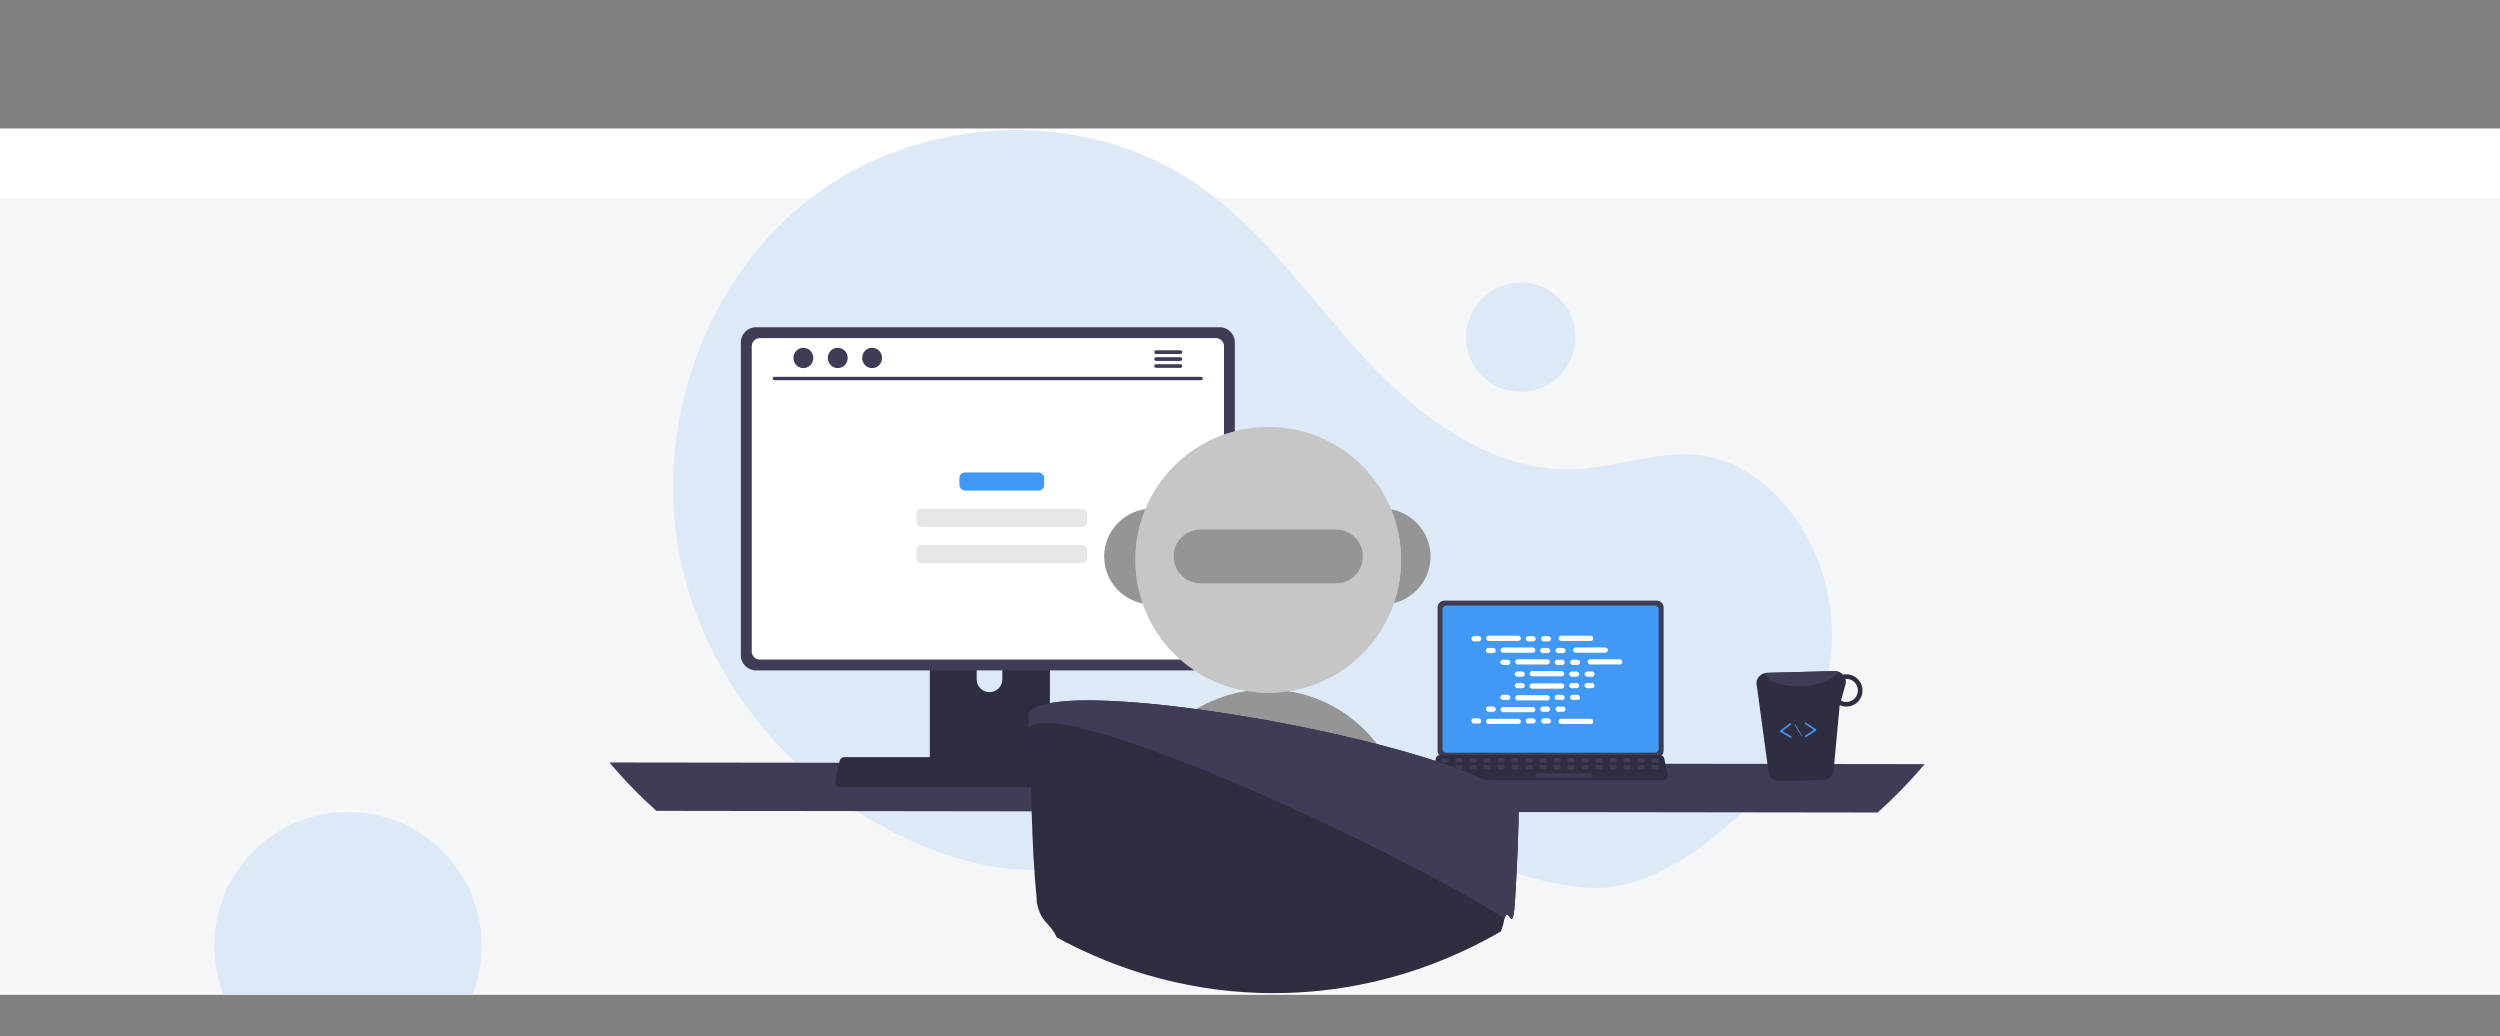 <?xml version="1.0" encoding="UTF-8"?>
<svg width="1440px" height="597px" viewBox="0 0 1440 597" version="1.1" xmlns="http://www.w3.org/2000/svg" xmlns:xlink="http://www.w3.org/1999/xlink">
    <rect x="0" y="0" width="1440" height="597" fill="#808080" stroke="none"/>
    <title>Group 8</title>
    <g id="Blog-posts" stroke="none" stroke-width="1" fill="none" fill-rule="evenodd">
        <g id="Getting-started-with-code-mods" transform="translate(0, -1004)">
            <g id="Group-7" transform="translate(0, 1004)">
                <rect id="Rectangle" fill="#FFFFFF" x="0" y="74" width="1440" height="499"></rect>
                <rect id="Rectangle" fill="#F4F6F8" x="0" y="114" width="1440" height="458"></rect>
                <g id="Group-5" transform="translate(123.456, 0)">
                    <g id="undraw_programming_re_kg9v">
                        <ellipse id="Oval" fill="#DDE9F6" fill-rule="nonzero" cx="752.496" cy="194.225" rx="31.496" ry="31.5"></ellipse>
                        <path d="M76.991,467.725 C119.512,467.725 153.982,502.199 153.982,544.725 C153.982,554.708 152.083,564.247 148.626,573.001 L5.357,573.001 C1.899,564.247 0,554.708 0,544.725 C0,502.199 34.47,467.725 76.991,467.725 Z" id="Combined-Shape" fill="#DDE9F6" fill-rule="nonzero"></path>
                        <path d="M868.281,499.713 C906.495,470.603 924.747,421.687 913.32,375.024 C913.036,373.865 912.737,372.708 912.421,371.554 C904.846,343.856 886.104,317.531 858.79,308.68 C835.854,301.249 810.82,306.963 786.893,304.008 C739.923,298.207 703.508,260.199 677.886,220.403 C652.263,180.608 632.572,136.063 598.525,103.186 C542.405,48.994 450.858,37.326 381.277,72.601 C311.696,107.876 267.373,186.136 269.263,264.133 C271.154,342.129 317.451,416.699 384.687,456.263 C409.387,470.797 437.954,481.093 466.384,477.491 C491.053,474.364 513.468,461.108 538.02,457.172 C576.623,450.984 614.979,468.44 648.367,488.781 C681.755,509.121 714.006,533.232 751.947,542.662 C788.787,551.818 834.429,525.5 868.281,499.713 Z" id="Path" fill="#DDE9F6" fill-rule="nonzero" transform="translate(592.949, 298.5) rotate(-10) translate(-592.949, -298.5) "></path>
                        <path d="M227.544,439.179 C235.909,449.091 244.956,458.407 254.62,467.057 L958.07,468.02 C967.734,459.37 976.782,450.054 985.146,440.142 L227.544,439.179 Z" id="Path" fill="#3F3D56" fill-rule="nonzero"></path>
                        <path d="M704.577,349.912 L704.577,432.443 C704.579,434.633 706.353,436.407 708.543,436.409 L830.831,436.409 C833.021,436.407 834.795,434.633 834.797,432.443 L834.797,349.912 C834.792,347.724 833.019,345.952 830.831,345.949 L708.543,345.949 C706.355,345.952 704.582,347.724 704.577,349.912 L704.577,349.912 Z" id="Path" fill="#3F3D56" fill-rule="nonzero"></path>
                        <path d="M707.446,350.939 L707.446,431.424 C707.448,432.594 708.395,433.542 709.565,433.544 L829.813,433.544 C830.983,433.542 831.931,432.594 831.933,431.424 L831.933,350.939 C831.933,349.767 830.984,348.817 829.813,348.814 L709.565,348.814 C708.394,348.817 707.446,349.767 707.446,350.939 L707.446,350.939 Z" id="Path" fill="#4299F5" fill-rule="nonzero"></path>
                        <path d="M702.019,448.538 C702.473,449.107 703.163,449.437 703.891,449.434 L834.832,449.434 C835.558,449.433 836.244,449.105 836.701,448.542 C837.158,447.979 837.336,447.24 837.188,446.53 L835.155,436.874 C834.984,436.074 834.419,435.415 833.655,435.123 C833.382,435.016 833.092,434.962 832.8,434.962 L705.915,434.962 C705.622,434.962 705.332,435.016 705.06,435.123 C704.296,435.415 703.731,436.074 703.56,436.874 L701.527,446.53 C701.381,447.239 701.561,447.977 702.019,448.538 L702.019,448.538 Z" id="Path" fill="#2F2E41" fill-rule="nonzero"></path>
                        <rect id="Rectangle" fill="#3F3D56" fill-rule="nonzero" transform="translate(829.853, 437.911) rotate(-180) translate(-829.853, -437.911) " x="827.837" y="436.701" width="4.033" height="2.42" rx="0.488"></rect>
                        <rect id="Rectangle" fill="#3F3D56" fill-rule="nonzero" transform="translate(821.787, 437.911) rotate(-180) translate(-821.787, -437.911) " x="819.771" y="436.701" width="4.033" height="2.42" rx="0.488"></rect>
                        <rect id="Rectangle" fill="#3F3D56" fill-rule="nonzero" transform="translate(813.722, 437.911) rotate(-180) translate(-813.722, -437.911) " x="811.705" y="436.701" width="4.033" height="2.42" rx="0.488"></rect>
                        <rect id="Rectangle" fill="#3F3D56" fill-rule="nonzero" transform="translate(805.656, 437.911) rotate(-180) translate(-805.656, -437.911) " x="803.639" y="436.701" width="4.033" height="2.42" rx="0.488"></rect>
                        <rect id="Rectangle" fill="#3F3D56" fill-rule="nonzero" transform="translate(797.59, 437.911) rotate(-180) translate(-797.59, -437.911) " x="795.573" y="436.701" width="4.033" height="2.42" rx="0.488"></rect>
                        <rect id="Rectangle" fill="#3F3D56" fill-rule="nonzero" transform="translate(789.524, 437.911) rotate(-180) translate(-789.524, -437.911) " x="787.507" y="436.701" width="4.033" height="2.42" rx="0.488"></rect>
                        <rect id="Rectangle" fill="#3F3D56" fill-rule="nonzero" transform="translate(781.458, 437.911) rotate(-180) translate(-781.458, -437.911) " x="779.441" y="436.701" width="4.033" height="2.42" rx="0.488"></rect>
                        <rect id="Rectangle" fill="#3F3D56" fill-rule="nonzero" transform="translate(773.392, 437.911) rotate(-180) translate(-773.392, -437.911) " x="771.376" y="436.701" width="4.033" height="2.42" rx="0.488"></rect>
                        <rect id="Rectangle" fill="#3F3D56" fill-rule="nonzero" transform="translate(765.326, 437.911) rotate(-180) translate(-765.326, -437.911) " x="763.31" y="436.701" width="4.033" height="2.42" rx="0.488"></rect>
                        <rect id="Rectangle" fill="#3F3D56" fill-rule="nonzero" transform="translate(757.26, 437.911) rotate(-180) translate(-757.26, -437.911) " x="755.244" y="436.701" width="4.033" height="2.42" rx="0.488"></rect>
                        <rect id="Rectangle" fill="#3F3D56" fill-rule="nonzero" transform="translate(749.194, 437.911) rotate(-180) translate(-749.194, -437.911) " x="747.178" y="436.701" width="4.033" height="2.42" rx="0.488"></rect>
                        <rect id="Rectangle" fill="#3F3D56" fill-rule="nonzero" transform="translate(741.128, 437.911) rotate(-180) translate(-741.128, -437.911) " x="739.112" y="436.701" width="4.033" height="2.42" rx="0.488"></rect>
                        <rect id="Rectangle" fill="#3F3D56" fill-rule="nonzero" transform="translate(733.062, 437.911) rotate(-180) translate(-733.062, -437.911) " x="731.046" y="436.701" width="4.033" height="2.42" rx="0.488"></rect>
                        <rect id="Rectangle" fill="#3F3D56" fill-rule="nonzero" transform="translate(724.997, 437.911) rotate(-180) translate(-724.997, -437.911) " x="722.98" y="436.701" width="4.033" height="2.42" rx="0.488"></rect>
                        <rect id="Rectangle" fill="#3F3D56" fill-rule="nonzero" transform="translate(716.931, 437.911) rotate(-180) translate(-716.931, -437.911) " x="714.914" y="436.701" width="4.033" height="2.42" rx="0.488"></rect>
                        <rect id="Rectangle" fill="#3F3D56" fill-rule="nonzero" transform="translate(708.865, 437.911) rotate(-180) translate(-708.865, -437.911) " x="706.848" y="436.701" width="4.033" height="2.42" rx="0.488"></rect>
                        <rect id="Rectangle" fill="#3F3D56" fill-rule="nonzero" transform="translate(829.949, 441.944) rotate(-180) translate(-829.949, -441.944) " x="827.932" y="440.734" width="4.033" height="2.42" rx="0.488"></rect>
                        <rect id="Rectangle" fill="#3F3D56" fill-rule="nonzero" transform="translate(821.883, 441.944) rotate(-180) translate(-821.883, -441.944) " x="819.866" y="440.734" width="4.033" height="2.42" rx="0.488"></rect>
                        <rect id="Rectangle" fill="#3F3D56" fill-rule="nonzero" transform="translate(813.817, 441.944) rotate(-180) translate(-813.817, -441.944) " x="811.8" y="440.734" width="4.033" height="2.42" rx="0.488"></rect>
                        <rect id="Rectangle" fill="#3F3D56" fill-rule="nonzero" transform="translate(805.751, 441.944) rotate(-180) translate(-805.751, -441.944) " x="803.734" y="440.734" width="4.033" height="2.42" rx="0.488"></rect>
                        <rect id="Rectangle" fill="#3F3D56" fill-rule="nonzero" transform="translate(797.685, 441.944) rotate(-180) translate(-797.685, -441.944) " x="795.669" y="440.734" width="4.033" height="2.42" rx="0.488"></rect>
                        <rect id="Rectangle" fill="#3F3D56" fill-rule="nonzero" transform="translate(789.619, 441.944) rotate(-180) translate(-789.619, -441.944) " x="787.603" y="440.734" width="4.033" height="2.42" rx="0.488"></rect>
                        <rect id="Rectangle" fill="#3F3D56" fill-rule="nonzero" transform="translate(781.553, 441.944) rotate(-180) translate(-781.553, -441.944) " x="779.537" y="440.734" width="4.033" height="2.42" rx="0.488"></rect>
                        <rect id="Rectangle" fill="#3F3D56" fill-rule="nonzero" transform="translate(773.487, 441.944) rotate(-180) translate(-773.487, -441.944) " x="771.471" y="440.734" width="4.033" height="2.42" rx="0.488"></rect>
                        <rect id="Rectangle" fill="#3F3D56" fill-rule="nonzero" transform="translate(765.421, 441.944) rotate(-180) translate(-765.421, -441.944) " x="763.405" y="440.734" width="4.033" height="2.42" rx="0.488"></rect>
                        <rect id="Rectangle" fill="#3F3D56" fill-rule="nonzero" transform="translate(757.356, 441.944) rotate(-180) translate(-757.356, -441.944) " x="755.339" y="440.734" width="4.033" height="2.42" rx="0.488"></rect>
                        <rect id="Rectangle" fill="#3F3D56" fill-rule="nonzero" transform="translate(749.29, 441.944) rotate(-180) translate(-749.29, -441.944) " x="747.273" y="440.734" width="4.033" height="2.42" rx="0.488"></rect>
                        <rect id="Rectangle" fill="#3F3D56" fill-rule="nonzero" transform="translate(741.224, 441.944) rotate(-180) translate(-741.224, -441.944) " x="739.207" y="440.734" width="4.033" height="2.42" rx="0.488"></rect>
                        <rect id="Rectangle" fill="#3F3D56" fill-rule="nonzero" transform="translate(733.158, 441.944) rotate(-180) translate(-733.158, -441.944) " x="731.141" y="440.734" width="4.033" height="2.42" rx="0.488"></rect>
                        <rect id="Rectangle" fill="#3F3D56" fill-rule="nonzero" transform="translate(725.092, 441.944) rotate(-180) translate(-725.092, -441.944) " x="723.075" y="440.734" width="4.033" height="2.42" rx="0.488"></rect>
                        <rect id="Rectangle" fill="#3F3D56" fill-rule="nonzero" transform="translate(717.026, 441.944) rotate(-180) translate(-717.026, -441.944) " x="715.01" y="440.734" width="4.033" height="2.42" rx="0.488"></rect>
                        <rect id="Rectangle" fill="#3F3D56" fill-rule="nonzero" transform="translate(708.96, 441.944) rotate(-180) translate(-708.96, -441.944) " x="706.944" y="440.734" width="4.033" height="2.42" rx="0.488"></rect>
                        <rect id="Rectangle" fill="#3F3D56" fill-rule="nonzero" transform="translate(777.117, 446.784) rotate(-180) translate(-777.117, -446.784) " x="760.985" y="445.574" width="32.264" height="2.42" rx="0.488"></rect>
                        <rect id="Rectangle" fill="#FFFFFF" fill-rule="nonzero" x="724.028" y="366.423" width="5.744" height="3.007" rx="1.503"></rect>
                        <rect id="Rectangle" fill="#FFFFFF" fill-rule="nonzero" x="755.343" y="366.423" width="5.744" height="3.007" rx="1.503"></rect>
                        <rect id="Rectangle" fill="#FFFFFF" fill-rule="nonzero" x="764.216" y="366.423" width="5.744" height="3.007" rx="1.503"></rect>
                        <rect id="Rectangle" fill="#FFFFFF" fill-rule="nonzero" x="732.546" y="366.172" width="20.024" height="3.007" rx="1.503"></rect>
                        <rect id="Rectangle" fill="#FFFFFF" fill-rule="nonzero" x="774.299" y="366.172" width="20.024" height="3.007" rx="1.503"></rect>
                        <rect id="Rectangle" fill="#FFFFFF" fill-rule="nonzero" x="732.379" y="373.208" width="5.744" height="3.007" rx="1.503"></rect>
                        <rect id="Rectangle" fill="#FFFFFF" fill-rule="nonzero" x="763.694" y="373.208" width="5.744" height="3.007" rx="1.503"></rect>
                        <rect id="Rectangle" fill="#FFFFFF" fill-rule="nonzero" x="772.566" y="373.208" width="5.744" height="3.007" rx="1.503"></rect>
                        <rect id="Rectangle" fill="#FFFFFF" fill-rule="nonzero" x="740.896" y="372.958" width="20.024" height="3.007" rx="1.503"></rect>
                        <rect id="Rectangle" fill="#FFFFFF" fill-rule="nonzero" x="782.65" y="372.958" width="20.024" height="3.007" rx="1.503"></rect>
                        <rect id="Rectangle" fill="#FFFFFF" fill-rule="nonzero" x="740.729" y="379.994" width="5.744" height="3.007" rx="1.503"></rect>
                        <rect id="Rectangle" fill="#FFFFFF" fill-rule="nonzero" x="772.045" y="379.994" width="5.744" height="3.007" rx="1.503"></rect>
                        <rect id="Rectangle" fill="#FFFFFF" fill-rule="nonzero" x="780.917" y="379.994" width="5.744" height="3.007" rx="1.503"></rect>
                        <rect id="Rectangle" fill="#FFFFFF" fill-rule="nonzero" x="749.247" y="379.744" width="20.024" height="3.007" rx="1.503"></rect>
                        <rect id="Rectangle" fill="#FFFFFF" fill-rule="nonzero" x="791.001" y="379.744" width="20.024" height="3.007" rx="1.503"></rect>
                        <rect id="Rectangle" fill="#FFFFFF" fill-rule="nonzero" x="749.08" y="386.78" width="5.744" height="3.007" rx="1.503"></rect>
                        <rect id="Rectangle" fill="#FFFFFF" fill-rule="nonzero" x="780.395" y="386.78" width="5.744" height="3.007" rx="1.503"></rect>
                        <rect id="Rectangle" fill="#FFFFFF" fill-rule="nonzero" x="789.268" y="386.78" width="5.744" height="3.007" rx="1.503"></rect>
                        <rect id="Rectangle" fill="#FFFFFF" fill-rule="nonzero" x="757.598" y="386.529" width="20.024" height="3.007" rx="1.503"></rect>
                        <rect id="Rectangle" fill="#FFFFFF" fill-rule="nonzero" x="755.343" y="413.763" width="5.744" height="3.007" rx="1.503"></rect>
                        <rect id="Rectangle" fill="#FFFFFF" fill-rule="nonzero" x="764.216" y="413.763" width="5.744" height="3.007" rx="1.503"></rect>
                        <rect id="Rectangle" fill="#FFFFFF" fill-rule="nonzero" x="774.299" y="414.014" width="20.024" height="3.007" rx="1.503"></rect>
                        <rect id="Rectangle" fill="#FFFFFF" fill-rule="nonzero" x="724.028" y="413.763" width="5.744" height="3.007" rx="1.503"></rect>
                        <rect id="Rectangle" fill="#FFFFFF" fill-rule="nonzero" x="732.546" y="414.014" width="20.024" height="3.007" rx="1.503"></rect>
                        <rect id="Rectangle" fill="#FFFFFF" fill-rule="nonzero" x="732.379" y="406.977" width="5.744" height="3.007" rx="1.503"></rect>
                        <rect id="Rectangle" fill="#FFFFFF" fill-rule="nonzero" x="763.694" y="406.977" width="5.744" height="3.007" rx="1.503"></rect>
                        <rect id="Rectangle" fill="#FFFFFF" fill-rule="nonzero" x="772.566" y="406.977" width="5.744" height="3.007" rx="1.503"></rect>
                        <rect id="Rectangle" fill="#FFFFFF" fill-rule="nonzero" x="740.896" y="407.228" width="20.024" height="3.007" rx="1.503"></rect>
                        <rect id="Rectangle" fill="#FFFFFF" fill-rule="nonzero" x="740.729" y="400.191" width="5.744" height="3.007" rx="1.503"></rect>
                        <rect id="Rectangle" fill="#FFFFFF" fill-rule="nonzero" x="772.045" y="400.191" width="5.744" height="3.007" rx="1.503"></rect>
                        <rect id="Rectangle" fill="#FFFFFF" fill-rule="nonzero" x="780.917" y="400.191" width="5.744" height="3.007" rx="1.503"></rect>
                        <rect id="Rectangle" fill="#FFFFFF" fill-rule="nonzero" x="749.247" y="400.442" width="20.024" height="3.007" rx="1.503"></rect>
                        <rect id="Rectangle" fill="#FFFFFF" fill-rule="nonzero" x="749.08" y="393.406" width="5.744" height="3.007" rx="1.503"></rect>
                        <rect id="Rectangle" fill="#FFFFFF" fill-rule="nonzero" x="780.395" y="393.406" width="5.744" height="3.007" rx="1.503"></rect>
                        <rect id="Rectangle" fill="#FFFFFF" fill-rule="nonzero" x="789.268" y="393.406" width="5.744" height="3.007" rx="1.503"></rect>
                        <rect id="Rectangle" fill="#FFFFFF" fill-rule="nonzero" x="757.598" y="393.656" width="20.024" height="3.007" rx="1.503"></rect>
                        <path d="M412.116,345.953 L412.116,444.716 L481.298,444.716 L481.298,345.953 C481.3,344.495 480.351,343.206 478.958,342.775 C478.638,342.67 478.303,342.618 477.966,342.621 L415.457,342.621 C414.572,342.62 413.723,342.97 413.096,343.595 C412.47,344.22 412.117,345.068 412.116,345.953 L412.116,345.953 Z M439.115,379.889 C439.152,375.836 442.448,372.571 446.5,372.571 C450.552,372.571 453.848,375.836 453.885,379.889 L453.885,391.348 C453.864,395.413 450.564,398.696 446.5,398.696 C442.436,398.696 439.136,395.413 439.115,391.348 L439.115,379.889 Z" id="Shape" fill="#2F2E41" fill-rule="nonzero"></path>
                        <path d="M411.904,441.558 L411.904,451.082 C411.908,452.108 412.736,452.941 413.763,452.95 L479.652,452.95 C480.679,452.945 481.51,452.11 481.51,451.082 L481.51,441.558 L411.904,441.558 Z" id="Path" fill="#3F3D56" fill-rule="nonzero"></path>
                        <path d="M303.283,197.154 L303.283,377.481 C303.287,382.266 307.165,386.144 311.949,386.148 L579.144,386.148 C583.929,386.144 587.806,382.266 587.81,377.481 L587.81,197.154 C587.799,192.374 583.924,188.503 579.144,188.497 L311.949,188.497 C307.169,188.503 303.295,192.374 303.283,197.154 Z" id="Path" fill="#3F3D56" fill-rule="nonzero"></path>
                        <path d="M309.552,199.398 L309.552,375.257 C309.556,377.813 311.627,379.884 314.183,379.889 L576.92,379.889 C579.476,379.884 581.547,377.813 581.552,375.257 L581.552,199.398 C581.552,196.838 579.479,194.762 576.92,194.756 L314.183,194.756 C311.624,194.762 309.552,196.838 309.552,199.398 Z" id="Path" fill="#FFFFFF" fill-rule="nonzero"></path>
                        <path d="M358.311,452.304 C358.853,452.984 359.676,453.378 360.545,453.373 L516.857,453.373 C517.722,453.372 518.542,452.981 519.087,452.309 C519.632,451.636 519.846,450.754 519.668,449.907 L517.242,438.38 C517.037,437.425 516.363,436.638 515.451,436.29 C515.126,436.163 514.779,436.097 514.43,436.098 L362.962,436.098 C362.613,436.097 362.266,436.163 361.941,436.29 C361.029,436.638 360.355,437.425 360.15,438.38 L357.724,449.907 C357.549,450.754 357.765,451.634 358.311,452.304 Z" id="Path" fill="#2F2E41" fill-rule="nonzero"></path>
                        <path d="M568.393,218.982 L322.551,218.982 C322.02,218.97 321.595,218.536 321.595,218.004 C321.595,217.472 322.02,217.038 322.551,217.026 L568.393,217.026 C568.925,217.038 569.35,217.472 569.35,218.004 C569.35,218.536 568.925,218.97 568.393,218.982 L568.393,218.982 Z" id="Path" fill="#3F3D56" fill-rule="nonzero"></path>
                        <ellipse id="Oval" fill="#3F3D56" fill-rule="nonzero" cx="339.286" cy="206.176" rx="5.729" ry="5.858"></ellipse>
                        <ellipse id="Oval" fill="#3F3D56" fill-rule="nonzero" cx="359.079" cy="206.176" rx="5.729" ry="5.858"></ellipse>
                        <ellipse id="Oval" fill="#3F3D56" fill-rule="nonzero" cx="378.872" cy="206.176" rx="5.729" ry="5.858"></ellipse>
                        <path d="M556.475,201.767 L542.417,201.767 C541.839,201.78 541.378,202.253 541.378,202.831 C541.378,203.409 541.839,203.882 542.417,203.895 L556.475,203.895 C557.057,203.887 557.524,203.413 557.524,202.831 C557.524,202.249 557.057,201.775 556.475,201.767 Z" id="Path" fill="#3F3D56" fill-rule="nonzero"></path>
                        <path d="M556.475,205.763 L542.417,205.763 C541.839,205.776 541.376,206.249 541.376,206.827 C541.376,207.406 541.839,207.879 542.417,207.891 L556.475,207.891 C557.058,207.884 557.526,207.41 557.526,206.827 C557.526,206.245 557.058,205.77 556.475,205.763 L556.475,205.763 Z" id="Path" fill="#3F3D56" fill-rule="nonzero"></path>
                        <path d="M556.475,209.76 L542.417,209.76 C541.839,209.773 541.378,210.245 541.378,210.824 C541.378,211.402 541.839,211.874 542.417,211.888 L556.475,211.888 C557.057,211.88 557.524,211.406 557.524,210.824 C557.524,210.242 557.057,209.768 556.475,209.76 Z" id="Path" fill="#3F3D56" fill-rule="nonzero"></path>
                        <path d="M895.384,445.737 C896.254,448.272 898.658,449.956 901.337,449.908 L926.845,449.252 C929.547,449.199 931.891,447.373 932.604,444.767 L936.214,406.164 C937.494,406.744 938.889,407.031 940.294,407.002 C943.617,406.919 946.642,405.069 948.231,402.15 C949.82,399.231 949.731,395.685 947.998,392.849 C946.264,390.013 943.15,388.318 939.827,388.401 C939.266,388.399 938.705,388.457 938.156,388.575 C936.947,387.267 935.243,386.532 933.463,386.549 L894.225,387.563 C893.9,387.575 893.576,387.615 893.258,387.683 C891.517,388.008 890.001,389.07 889.102,390.595 C888.202,392.121 888.007,393.961 888.565,395.642 L895.384,445.737 Z M936.954,403.543 L939.523,394.344 C939.815,393.281 939.822,392.16 939.542,391.094 C939.667,391.094 939.777,391.035 939.901,391.034 C943.568,390.959 946.605,393.865 946.691,397.532 C946.777,401.199 943.879,404.244 940.213,404.34 C939.074,404.376 937.948,404.1 936.954,403.543 L936.954,403.543 Z" id="Shape" fill="#2F2E41" fill-rule="nonzero"></path>
                        <path d="M893.258,387.683 C894.093,392.464 903.492,395.824 914.793,395.24 C925.185,394.761 933.682,391.112 935.239,386.787 C934.662,386.616 934.063,386.536 933.463,386.55 L894.225,387.563 C893.9,387.575 893.576,387.615 893.258,387.683 L893.258,387.683 Z" id="Path" fill="#3F3D56" fill-rule="nonzero"></path>
                        <path d="M916.864,424.525 C916.916,424.512 916.965,424.49 917.009,424.461 L922.549,420.835 C922.685,420.746 922.767,420.594 922.767,420.432 C922.767,420.27 922.685,420.118 922.549,420.029 L916.791,416.258 C916.648,416.162 916.464,416.152 916.31,416.229 C916.156,416.306 916.055,416.46 916.045,416.632 C916.036,416.805 916.119,416.969 916.264,417.063 L921.406,420.431 L916.482,423.655 C916.285,423.784 916.21,424.036 916.305,424.252 C916.4,424.467 916.636,424.583 916.864,424.525 L916.864,424.525 Z" id="Path" fill="#4299F5" fill-rule="nonzero"></path>
                        <path d="M908.115,424.928 C908.305,424.88 908.447,424.721 908.473,424.527 C908.5,424.333 908.406,424.141 908.236,424.044 L903.13,421.116 L908.065,417.45 C908.203,417.347 908.276,417.179 908.256,417.008 C908.236,416.837 908.127,416.69 907.969,416.622 C907.811,416.554 907.629,416.575 907.491,416.677 L901.966,420.782 C901.835,420.879 901.763,421.035 901.772,421.197 C901.782,421.359 901.872,421.505 902.013,421.586 L907.757,424.879 C907.865,424.941 907.994,424.959 908.115,424.928 Z" id="Path" fill="#4299F5" fill-rule="nonzero"></path>
                        <path d="M914.313,423.858 C914.336,423.853 914.358,423.843 914.377,423.831 C914.43,423.799 914.469,423.747 914.483,423.687 C914.498,423.626 914.488,423.563 914.456,423.51 L910.641,417.237 C910.573,417.126 910.429,417.092 910.319,417.159 C910.209,417.226 910.174,417.37 910.241,417.48 L914.056,423.753 C914.11,423.841 914.214,423.883 914.313,423.858 L914.313,423.858 Z" id="Path" fill="#4299F5" fill-rule="nonzero"></path>
                        <rect id="Rectangle" fill="#4299F5" fill-rule="nonzero" x="429.154" y="272.138" width="48.836" height="10.444" rx="3.264"></rect>
                        <rect id="Rectangle" fill="#E6E6E6" fill-rule="nonzero" x="404.352" y="293.026" width="98.44" height="10.444" rx="3.264"></rect>
                        <rect id="Rectangle" fill="#E6E6E6" fill-rule="nonzero" x="404.352" y="313.914" width="98.44" height="10.444" rx="3.264"></rect>
                        <path d="M606.413,397.491 C563.245,397.511 527.99,431.99 527.016,475.141 C526.042,518.293 559.705,554.327 602.828,556.294 C603.667,556.338 604.515,556.365 605.362,556.365 C605.715,556.382 606.06,556.382 606.413,556.382 C650.295,556.382 685.868,520.813 685.868,476.937 C685.868,433.06 650.295,397.491 606.413,397.491 L606.413,397.491 Z M646.691,543.171 C634.581,550.567 620.663,554.473 606.474,554.456 C605.832,554.456 605.198,554.447 604.555,554.43 C604.282,554.43 604.009,554.421 603.737,554.403 C565.289,553.067 533.641,523.727 529.398,485.487 C525.156,447.247 549.603,411.682 586.823,401.949 C624.043,392.216 662.768,411.261 677.784,446.684 C692.801,482.106 679.564,523.184 646.691,543.171 L646.691,543.171 Z" id="Shape" fill="#3F3D56" fill-rule="nonzero"></path>
                        <ellipse id="Oval" fill="#959595" cx="606.355" cy="476.594" rx="79.359" ry="79.369"></ellipse>
                        <path d="M751.336,465.32 C751.326,467.005 751.307,469.365 751.23,472.282 C751.22,472.687 751.211,473.101 751.201,473.525 C751.076,478.888 750.951,483.385 750.748,488.383 C750.739,488.73 750.729,489.067 750.71,489.414 C750.44,496.386 750.017,504.504 749.285,517.359 C747.927,541.106 745.559,520.624 743.18,528.954 C743.065,529.368 742.94,529.859 742.824,530.437 C742.464,532.533 741.856,534.579 741.014,536.532 C739.753,537.283 738.453,538.006 737.172,538.728 C733.523,540.76 729.816,542.714 726.08,544.573 C723.981,545.613 721.872,546.634 719.754,547.616 C719.417,547.77 719.089,547.924 718.762,548.069 C707.915,553.087 696.735,557.353 685.303,560.838 C683.069,561.512 680.844,562.167 678.591,562.773 C676.242,563.428 673.893,564.044 671.514,564.622 C653.822,568.966 635.718,571.416 617.507,571.931 C615.052,572.008 612.577,572.037 610.093,572.037 C608.861,572.037 607.647,572.027 606.415,572.018 C606.039,572.018 605.664,572.008 605.288,571.999 C604.2,571.97 603.074,571.95 601.938,571.922 C579.964,571.236 558.169,567.731 537.089,561.493 L536.193,561.232 C534.807,560.809 533.43,560.395 532.053,559.952 C525.698,557.939 519.436,555.686 513.267,553.192 C508.559,551.295 503.905,549.259 499.306,547.086 C499.264,547.075 499.225,547.055 499.19,547.029 C498.227,546.586 497.255,546.123 496.292,545.652 C496.167,545.584 496.032,545.517 495.897,545.449 C492.306,543.697 488.753,541.861 485.238,539.941 C482.282,533.152 478.123,531.852 475.542,525.882 C474.791,524.108 474.248,522.253 473.925,520.354 C473.925,520.335 473.915,520.316 473.915,520.287 C474.185,523.869 472.769,513.931 473.905,520.248 C473.896,520.133 473.886,520.007 473.877,519.863 C473.848,519.516 473.809,519.093 473.751,518.563 C470.449,486.313 470.661,449.431 469.226,419.039 C469.13,417.075 469.03,415.194 468.927,413.396 C468.899,412.799 468.86,412.212 468.821,411.634 C468.889,411.461 468.966,411.278 469.053,411.104 C469.071,411.055 469.094,411.006 469.12,410.96 C469.148,410.9 469.181,410.842 469.216,410.787 C469.236,410.758 469.264,410.719 469.284,410.69 C469.298,410.657 469.314,410.625 469.332,410.594 C469.418,410.459 469.515,410.315 469.621,410.18 C469.669,410.122 469.707,410.074 469.755,410.026 C469.789,409.977 469.827,409.931 469.871,409.891 C469.901,409.845 469.936,409.803 469.977,409.766 C470.015,409.727 470.054,409.679 470.102,409.631 C470.123,409.601 470.149,409.575 470.179,409.554 C470.255,409.467 470.339,409.386 470.429,409.313 C470.773,408.997 471.14,408.707 471.527,408.447 C471.662,408.36 471.806,408.273 471.941,408.177 C472.912,407.596 473.933,407.107 474.993,406.713 C475.359,406.578 475.725,406.453 476.12,406.318 C476.264,406.28 476.399,406.232 476.544,406.184 C476.755,406.116 476.967,406.049 477.189,406.001 C478.286,405.673 479.471,405.394 480.751,405.134 C480.905,405.105 481.069,405.076 481.233,405.038 C481.464,404.99 481.705,404.951 481.945,404.913 C482.273,404.855 482.61,404.797 482.947,404.739 C485.806,404.287 489.051,403.95 492.633,403.728 C492.97,403.709 493.307,403.69 493.644,403.67 C494.039,403.651 494.434,403.632 494.838,403.613 C495.175,403.593 495.522,403.584 495.868,403.574 C496.205,403.555 496.552,403.545 496.908,403.535 C497.881,403.507 498.882,403.478 499.903,403.458 C502.811,403.401 505.873,403.42 509.089,403.487 C510.581,403.526 512.102,403.564 513.662,403.632 C513.768,403.632 513.864,403.641 513.961,403.641 C515.318,403.69 516.686,403.747 518.091,403.824 C519.073,403.873 520.065,403.921 521.057,403.978 C521.991,404.036 522.934,404.094 523.888,404.161 C524.629,404.2 525.371,404.258 526.122,404.306 C526.757,404.354 527.393,404.402 528.028,404.441 L528.895,404.498 C529.366,404.537 529.838,404.566 530.32,404.614 C531.379,404.701 532.438,404.787 533.516,404.874 C534.585,404.97 535.673,405.067 536.761,405.163 C537.849,405.259 538.947,405.365 540.045,405.471 C540.16,405.481 540.266,405.49 540.372,405.5 C541.373,405.606 542.375,405.702 543.386,405.808 C543.617,405.827 543.858,405.847 544.089,405.876 C545.053,405.972 546.035,406.086 547.008,406.189 C547.307,406.221 547.604,406.253 547.903,406.285 C548.665,406.368 549.416,406.44 550.183,406.53 C551.194,406.646 552.225,406.752 553.226,406.887 C554.006,406.973 554.786,407.06 555.566,407.156 C556.789,407.301 558.031,407.455 559.273,407.618 C559.745,407.676 560.217,407.734 560.688,407.801 C564.232,408.244 567.814,408.736 571.453,409.246 C576.97,410.026 582.574,410.873 588.217,411.788 C593.869,412.703 599.553,413.669 605.269,414.687 C606.713,414.947 608.158,415.207 609.612,415.476 C610.266,415.602 610.921,415.727 611.576,415.852 C612.693,416.054 613.81,416.266 614.927,416.478 C616.043,416.69 617.16,416.902 618.277,417.123 C619.606,417.383 620.944,417.643 622.273,417.903 C631.026,419.636 639.73,421.485 648.222,423.421 C649.619,423.739 651.015,424.066 652.401,424.384 C655.174,425.029 657.922,425.684 660.643,426.348 C661.394,426.522 662.136,426.705 662.877,426.888 C664.726,427.35 666.575,427.812 668.394,428.284 L668.712,428.371 C670.051,428.698 671.36,429.035 672.67,429.382 C675.76,430.191 678.8,431.009 681.788,431.837 C683.771,432.386 685.732,432.942 687.671,433.503 C690.569,434.341 693.41,435.188 696.173,436.046 C696.857,436.257 697.54,436.469 698.214,436.671 C700.236,437.297 702.23,437.933 704.165,438.569 C705.706,439.069 707.208,439.58 708.69,440.09 C710.173,440.6 711.627,441.111 713.052,441.621 C713.967,441.949 714.872,442.295 715.777,442.623 C717.077,443.104 718.358,443.586 719.609,444.067 C719.994,444.212 720.37,444.366 720.745,444.51 C720.986,444.616 721.217,444.703 721.448,444.799 C721.901,444.982 722.363,445.155 722.806,445.338 C723.259,445.512 723.701,445.695 724.144,445.887 C724.578,446.06 725.021,446.243 725.444,446.426 C725.878,446.6 726.301,446.783 726.725,446.975 C727.081,447.12 727.428,447.274 727.765,447.428 C728.448,447.726 729.132,448.025 729.796,448.333 C730.124,448.487 730.451,448.632 730.779,448.786 L731.53,449.132 C731.635,449.19 731.741,449.238 731.847,449.286 C732.088,449.402 732.338,449.527 732.579,449.643 C733.137,449.903 733.686,450.182 734.226,450.442 C734.948,450.808 735.651,451.174 736.325,451.53 C737.008,451.896 737.673,452.262 738.308,452.618 C738.414,452.676 738.51,452.734 738.616,452.792 C738.761,452.869 738.905,452.955 739.05,453.032 C739.541,453.312 740.012,453.601 740.484,453.88 C741.409,454.448 742.285,455.006 743.103,455.565 C743.286,455.69 743.459,455.815 743.642,455.931 C744.249,456.364 744.827,456.788 745.366,457.221 C745.366,457.231 745.366,457.231 745.376,457.231 C745.559,457.366 745.732,457.51 745.905,457.645 C746.05,457.78 746.204,457.895 746.348,458.03 C746.849,458.464 747.311,458.878 747.735,459.301 C747.877,459.432 748.012,459.57 748.139,459.715 C748.195,459.762 748.247,459.813 748.293,459.87 C748.486,460.062 748.659,460.255 748.823,460.447 C748.848,460.474 748.871,460.503 748.89,460.534 C749.121,460.804 749.333,461.073 749.535,461.343 C749.631,461.478 749.737,461.612 749.824,461.747 C749.94,461.911 750.055,462.084 750.151,462.248 C750.238,462.383 750.315,462.527 750.392,462.662 C750.596,463.009 750.77,463.373 750.912,463.75 C751.02,464.006 751.107,464.27 751.172,464.54 C751.245,464.796 751.3,465.056 751.336,465.32 L751.336,465.32 Z" id="Path" fill="#2F2E41" fill-rule="nonzero"></path>
                        <path d="M751.336,465.32 C751.326,467.005 751.307,469.365 751.23,472.282 C751.22,472.687 751.201,473.101 751.191,473.525 C751.095,477.617 750.951,482.673 750.748,488.383 C750.739,488.73 750.729,489.067 750.71,489.414 C750.44,496.386 750.017,504.504 749.285,517.359 C747.927,541.106 745.559,520.624 743.18,528.954 C736.575,524.89 729.334,520.633 721.593,516.261 C720.197,515.472 718.788,514.679 717.366,513.883 C701.883,505.245 684.59,496.193 666.536,487.228 C665.824,486.871 665.102,486.515 664.389,486.168 C623.034,465.724 577.895,445.839 541.325,432.569 C534.267,430.008 527.527,427.697 521.192,425.665 C507.846,421.399 496.311,418.413 487.434,417.123 C478.19,415.775 471.806,416.256 469.226,419.039 C469.13,417.075 469.03,415.194 468.927,413.396 C468.889,412.799 468.85,412.212 468.812,411.634 C468.871,411.476 468.948,411.324 469.023,411.172 C469.034,411.149 469.041,411.126 469.053,411.104 C469.071,411.054 469.093,411.006 469.12,410.96 C469.148,410.9 469.18,410.842 469.216,410.787 C469.248,410.718 469.286,410.654 469.332,410.594 C469.418,410.459 469.515,410.315 469.621,410.18 C469.698,410.079 469.782,409.982 469.871,409.891 C469.9,409.845 469.936,409.803 469.977,409.766 C470.015,409.727 470.054,409.679 470.102,409.631 C470.123,409.601 470.149,409.575 470.179,409.554 C470.255,409.466 470.339,409.386 470.429,409.313 C470.773,408.997 471.14,408.707 471.527,408.447 C471.662,408.36 471.806,408.273 471.941,408.177 C472.911,407.596 473.933,407.106 474.993,406.713 C475.359,406.578 475.725,406.453 476.12,406.318 C476.264,406.28 476.399,406.232 476.544,406.184 C476.755,406.116 476.967,406.049 477.189,406.001 C478.286,405.673 479.471,405.394 480.751,405.134 C481.136,405.057 481.541,404.98 481.945,404.912 C482.273,404.855 482.61,404.797 482.947,404.739 C485.806,404.287 489.051,403.949 492.633,403.728 C492.97,403.709 493.307,403.689 493.644,403.67 C494.039,403.651 494.434,403.632 494.838,403.612 C495.175,403.593 495.522,403.584 495.868,403.574 C496.205,403.555 496.552,403.545 496.908,403.535 C497.881,403.507 498.882,403.478 499.903,403.458 C502.811,403.41 505.872,403.429 509.088,403.497 C510.581,403.526 512.102,403.574 513.662,403.641 C513.758,403.641 513.864,403.651 513.961,403.651 C515.318,403.689 516.695,403.757 518.091,403.824 C519.073,403.872 520.065,403.921 521.057,403.978 C521.991,404.036 522.934,404.094 523.888,404.161 C524.629,404.2 525.37,404.258 526.121,404.306 C526.757,404.354 527.392,404.402 528.028,404.441 C528.789,404.498 529.549,404.556 530.32,404.614 C531.379,404.701 532.438,404.787 533.516,404.874 C534.585,404.97 535.673,405.067 536.761,405.163 C537.849,405.259 538.947,405.365 540.045,405.471 C540.16,405.481 540.266,405.49 540.372,405.5 C541.373,405.606 542.375,405.702 543.386,405.808 C548.99,406.376 554.757,407.041 560.688,407.801 C564.232,408.254 567.82,408.739 571.453,409.255 C576.97,410.035 582.574,410.883 588.217,411.788 C593.869,412.703 599.553,413.669 605.269,414.687 C606.713,414.947 608.158,415.207 609.612,415.476 C611.383,415.804 613.155,416.138 614.927,416.478 C616.044,416.69 617.16,416.902 618.277,417.123 C619.606,417.383 620.944,417.643 622.273,417.903 C631.026,419.636 639.73,421.485 648.222,423.421 C649.619,423.739 651.015,424.066 652.401,424.384 C655.174,425.029 657.922,425.684 660.643,426.348 C661.394,426.531 662.136,426.714 662.877,426.897 C664.736,427.359 666.575,427.822 668.394,428.284 L668.394,428.294 C668.5,428.313 668.606,428.342 668.712,428.371 C670.041,428.708 671.36,429.045 672.67,429.391 C675.76,430.2 678.8,431.016 681.788,431.837 C683.771,432.396 685.736,432.945 687.671,433.503 C690.569,434.351 693.41,435.198 696.173,436.045 C696.857,436.257 697.54,436.469 698.214,436.671 C700.236,437.307 702.22,437.939 704.165,438.568 C705.706,439.069 707.208,439.58 708.69,440.09 C710.173,440.6 711.627,441.111 713.052,441.621 C713.977,441.949 714.882,442.286 715.777,442.613 C717.087,443.094 718.358,443.576 719.609,444.067 C719.994,444.212 720.37,444.366 720.745,444.51 C721.448,444.78 722.132,445.059 722.806,445.338 C723.259,445.512 723.701,445.695 724.144,445.887 C724.578,446.06 725.021,446.243 725.444,446.426 C725.878,446.6 726.301,446.783 726.725,446.975 C727.081,447.12 727.428,447.274 727.765,447.428 C728.448,447.726 729.132,448.025 729.796,448.333 C730.124,448.487 730.451,448.632 730.779,448.786 L731.53,449.132 C731.635,449.19 731.741,449.238 731.847,449.286 C732.666,449.672 733.455,450.057 734.226,450.442 C734.948,450.808 735.651,451.174 736.325,451.53 C737.124,451.954 737.884,452.368 738.616,452.792 C738.761,452.869 738.905,452.955 739.05,453.032 C739.541,453.312 740.012,453.601 740.484,453.88 C741.409,454.448 742.285,455.006 743.103,455.565 C743.912,456.123 744.663,456.672 745.366,457.221 C745.366,457.231 745.366,457.231 745.376,457.231 C745.713,457.501 746.04,457.77 746.348,458.03 C746.849,458.464 747.311,458.878 747.735,459.301 C747.877,459.432 748.012,459.57 748.139,459.715 C748.195,459.762 748.247,459.813 748.293,459.869 C748.495,460.091 748.697,460.312 748.89,460.534 C749.121,460.804 749.333,461.073 749.535,461.343 C749.632,461.478 749.737,461.612 749.824,461.747 C749.94,461.911 750.055,462.084 750.151,462.248 C750.238,462.383 750.315,462.527 750.392,462.662 C750.597,463.009 750.77,463.373 750.912,463.75 C751.017,464.007 751.104,464.271 751.172,464.54 C751.245,464.796 751.3,465.056 751.336,465.32 L751.336,465.32 Z" id="Path" fill="#3F3D56"></path>
                    </g>
                    <path d="M676.549,293.202 C675.887,293.105 675.215,293.044 674.544,293 C682.171,310.456 682.7,330.166 676.019,348 C676.691,347.921 677.353,347.816 678.015,347.693 C691.372,345.123 700.898,333.337 700.534,319.83 C700.171,306.324 690.025,295.06 676.549,293.202 L676.549,293.202 Z" id="Path" fill="#959595" fill-rule="nonzero"></path>
                    <path d="M538.544,293 C537.873,293.044 537.202,293.105 536.54,293.202 C523.064,295.06 512.918,306.324 512.554,319.83 C512.191,333.337 521.717,345.123 535.073,347.693 C535.736,347.816 536.398,347.921 537.07,348 C530.389,330.166 530.917,310.456 538.544,293 L538.544,293 Z" id="Path" fill="#959595" fill-rule="nonzero"></path>
                    <path d="M677.611,292.969 C662.43,256.704 622.228,237.852 584.638,249.371 C547.047,260.89 524.31,299.027 532.054,337.571 C539.798,376.115 575.5,402.512 614.623,398.62 C653.746,394.728 683.548,361.813 683.544,322.499 C683.541,312.36 681.524,302.322 677.611,292.969 L677.611,292.969 Z M676.929,348.49 C663.468,384.673 624.609,404.596 587.37,394.406 C550.13,384.216 526.831,347.284 533.67,309.288 C540.509,271.293 575.224,244.803 613.68,248.236 C652.135,251.669 681.608,283.89 681.608,322.496 C681.605,331.37 680.021,340.172 676.929,348.49 L676.929,348.49 Z" id="Shape" fill="#C7C5DA" fill-rule="nonzero"></path>
                    <circle id="Oval" fill="#C6C6C6" fill-rule="nonzero" cx="607.044" cy="322.5" r="76.5"></circle>
                    <path d="M646.036,305 L568.053,305 C559.488,305 552.544,311.94 552.544,320.5 C552.544,329.06 559.488,336 568.053,336 L646.036,336 C654.601,336 661.544,329.06 661.544,320.5 C661.544,311.94 654.601,305 646.036,305 L646.036,305 Z" id="Path" fill="#959595" fill-rule="nonzero"></path>
                </g>
            </g>
        </g>
    </g>
</svg>